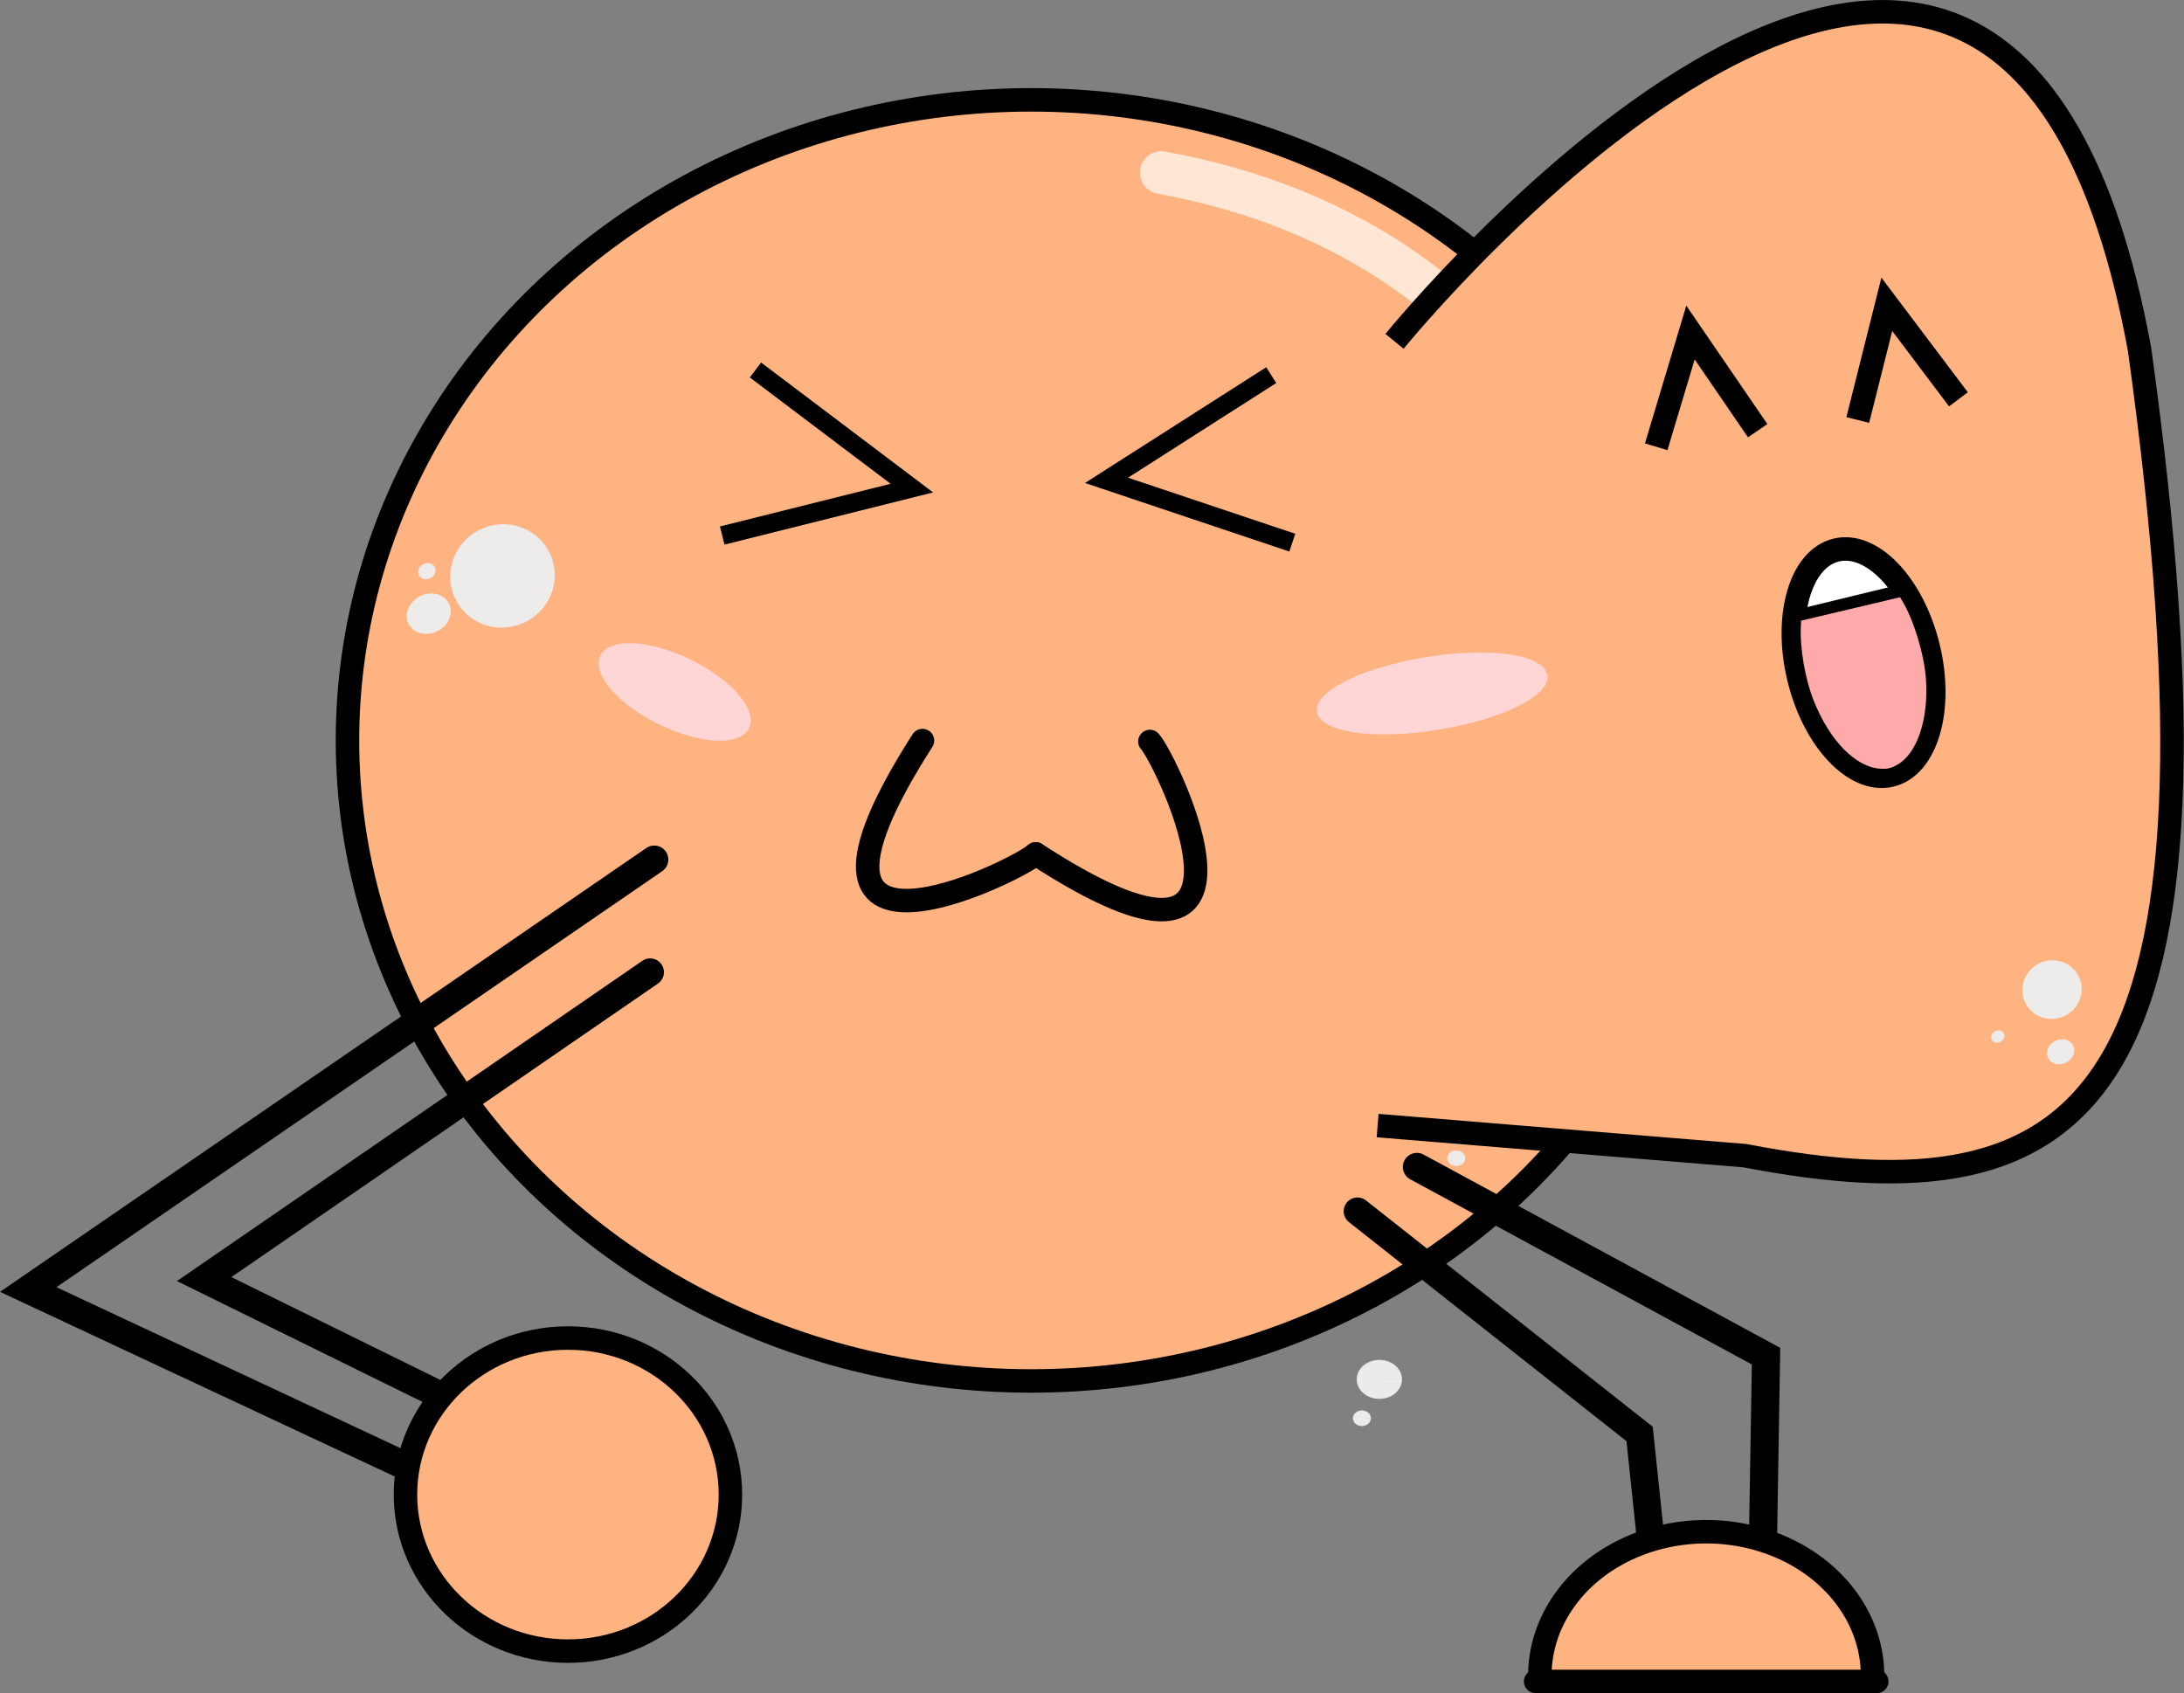 <?xml version="1.0" encoding="UTF-8" standalone="no"?>
<!-- Created with Inkscape (http://www.inkscape.org/) -->

<svg
   xmlns:dc="http://purl.org/dc/elements/1.1/"
   xmlns:cc="http://creativecommons.org/ns#"
   xmlns:rdf="http://www.w3.org/1999/02/22-rdf-syntax-ns#"
   xmlns:svg="http://www.w3.org/2000/svg"
   xmlns="http://www.w3.org/2000/svg"
   xmlns:sodipodi="http://sodipodi.sourceforge.net/DTD/sodipodi-0.dtd"
   xmlns:inkscape="http://www.inkscape.org/namespaces/inkscape"
   width="147.622mm"
   height="114.447mm"
   viewBox="0 0 147.622 114.447"
   version="1.1"
   id="svg1123"
   inkscape:version="0.92.3 (2405546, 2018-03-11)"
   sodipodi:docname="sliminou_corps_duplication.svg">
  <rect x="0" y="0" width="147.622" height="114.447" fill="#808080" stroke="none"/>
  <defs
     id="defs1117" />
  <sodipodi:namedview
     id="base"
     pagecolor="#ffffff"
     bordercolor="#666666"
     borderopacity="1.0"
     inkscape:pageopacity="0.0"
     inkscape:pageshadow="2"
     inkscape:zoom="0.98994949"
     inkscape:cx="217.13052"
     inkscape:cy="198.64965"
     inkscape:document-units="mm"
     inkscape:current-layer="layer1"
     showgrid="false"
     inkscape:window-width="1853"
     inkscape:window-height="1025"
     inkscape:window-x="67"
     inkscape:window-y="27"
     inkscape:window-maximized="1" />
  <g
     inkscape:label="Calque 1"
     inkscape:groupmode="layer"
     id="layer1"
     transform="translate(-39.347,-53.204)">
    <ellipse
       style="fill:#ffb380;fill-opacity:1;stroke:#000000;stroke-width:1.587;stroke-linecap:round;stroke-linejoin:bevel;stroke-miterlimit:4;stroke-dasharray:none;stroke-dashoffset:0;stroke-opacity:1"
       id="path855-3"
       ry="43.297"
       rx="46.212"
       cy="103.251"
       cx="109.046" />
    <path
       transform="rotate(26.011)"
       d="m 125.662,52.594 a 5.473,2.314 0 0 1 -5.403,2.314 5.473,2.314 0 0 1 -5.541,-2.255 5.473,2.314 0 0 1 5.261,-2.372 5.473,2.314 0 0 1 5.676,2.194 l -5.466,0.119 z"
       sodipodi:end="6.2319075"
       sodipodi:start="0"
       sodipodi:ry="2.3140404"
       sodipodi:rx="5.4729891"
       sodipodi:cy="52.594208"
       sodipodi:cx="120.18906"
       sodipodi:type="arc"
       id="path1100-2-7-0-2-3"
       style="fill:#ffd5d5;fill-opacity:1;stroke:#ffd5d5;stroke-width:0.24;stroke-linejoin:bevel;stroke-miterlimit:10;stroke-dasharray:none;stroke-dashoffset:0;stroke-opacity:1" />
    <path
       style="fill:none;stroke:#ffe6d5;stroke-width:2.891;stroke-linecap:round;stroke-linejoin:miter;stroke-miterlimit:4;stroke-dasharray:none;stroke-opacity:1"
       d="m 117.839,64.873 c 12.498,2.281 22.81,8.88 29.695,22.248"
       id="path1053-2"
       inkscape:connector-curvature="0"
       sodipodi:nodetypes="cc" />
    <path
       d="m 139.565,129.245 a 1.504,1.293 0 0 1 -1.493,1.293 1.504,1.293 0 0 1 -1.513,-1.276 1.504,1.293 0 0 1 1.473,-1.311 1.504,1.293 0 0 1 1.533,1.258 l -1.503,0.035 z"
       sodipodi:end="6.2563591"
       sodipodi:start="1.0962797e-14"
       sodipodi:ry="1.2934349"
       sodipodi:rx="1.5035011"
       sodipodi:cy="129.24495"
       sodipodi:cx="138.06178"
       sodipodi:type="arc"
       id="path1413-9-6-5-9"
       style="fill:#ececec;fill-opacity:0.98;stroke:#ececec;stroke-width:0.047;stroke-linecap:round;stroke-linejoin:bevel;stroke-miterlimit:4;stroke-dasharray:none;stroke-dashoffset:0;stroke-opacity:1" />
    <path
       d="m 138.378,131.493 a 0.598,0.514 0 0 1 -0.594,0.514 0.598,0.514 0 0 1 -0.602,-0.508 0.598,0.514 0 0 1 0.586,-0.521 0.598,0.514 0 0 1 0.61,0.501 l -0.598,0.014 z"
       sodipodi:end="6.2563591"
       sodipodi:start="1.0962797e-14"
       sodipodi:ry="0.51449341"
       sodipodi:rx="0.59805208"
       sodipodi:cy="131.49283"
       sodipodi:cx="137.78014"
       sodipodi:type="arc"
       id="path1413-9-3-2-9-7"
       style="fill:#ececec;fill-opacity:0.98;stroke:#ececec;stroke-width:0.019;stroke-linecap:round;stroke-linejoin:bevel;stroke-miterlimit:4;stroke-dasharray:none;stroke-dashoffset:0;stroke-opacity:1" />
    <path
       d="m -20.577,-115.255 a 3.488,3.421 0 0 1 -3.464,3.421 3.488,3.421 0 0 1 -3.511,-3.375 3.488,3.421 0 0 1 3.417,-3.466 3.488,3.421 0 0 1 3.557,3.328 l -3.486,0.092 z"
       sodipodi:end="6.2563591"
       sodipodi:start="1.0962797e-14"
       sodipodi:ry="3.4207532"
       sodipodi:rx="3.4875932"
       sodipodi:cy="-115.25493"
       sodipodi:cx="-24.064844"
       sodipodi:type="arc"
       id="path1413-0-7-2-3"
       style="fill:#ececec;fill-opacity:0.98;stroke:#ececec;stroke-width:0.117;stroke-linecap:round;stroke-linejoin:bevel;stroke-miterlimit:4;stroke-dasharray:none;stroke-dashoffset:0;stroke-opacity:1"
       transform="rotate(153.284)"
       inkscape:transform-center-x="-3.8735449"
       inkscape:transform-center-y="15.825388" />
    <path
       d="m -16.964,-115.295 a 1.504,1.293 0 0 1 -1.493,1.293 1.504,1.293 0 0 1 -1.513,-1.276 1.504,1.293 0 0 1 1.473,-1.311 1.504,1.293 0 0 1 1.533,1.258 l -1.503,0.035 z"
       sodipodi:end="6.2563591"
       sodipodi:start="1.0962797e-14"
       sodipodi:ry="1.2934349"
       sodipodi:rx="1.5035011"
       sodipodi:cy="-115.29535"
       sodipodi:cx="-18.467033"
       sodipodi:type="arc"
       id="path1413-9-6-5-2-6"
       style="fill:#ececec;fill-opacity:0.98;stroke:#ececec;stroke-width:0.047;stroke-linecap:round;stroke-linejoin:bevel;stroke-miterlimit:4;stroke-dasharray:none;stroke-dashoffset:0;stroke-opacity:1"
       transform="rotate(153.284)"
       inkscape:transform-center-x="1.1085073"
       inkscape:transform-center-y="18.378089" />
    <path
       d="m -19.048,-112.67 a 0.598,0.514 0 0 1 -0.594,0.514 0.598,0.514 0 0 1 -0.602,-0.508 0.598,0.514 0 0 1 0.586,-0.521 0.598,0.514 0 0 1 0.61,0.501 l -0.598,0.014 z"
       sodipodi:end="6.2563591"
       sodipodi:start="1.0962797e-14"
       sodipodi:ry="0.51449341"
       sodipodi:rx="0.59805208"
       sodipodi:cy="-112.66952"
       sodipodi:cx="-19.646366"
       sodipodi:type="arc"
       id="path1413-9-3-2-9-8-1"
       style="fill:#ececec;fill-opacity:0.98;stroke:#ececec;stroke-width:0.019;stroke-linecap:round;stroke-linejoin:bevel;stroke-miterlimit:4;stroke-dasharray:none;stroke-dashoffset:0;stroke-opacity:1"
       transform="rotate(153.284)"
       inkscape:transform-center-x="1.2355603"
       inkscape:transform-center-y="15.502378" />
    <path
       style="fill:none;stroke:#000000;stroke-width:1.865;stroke-linecap:round;stroke-linejoin:miter;stroke-miterlimit:4;stroke-dasharray:none;stroke-opacity:1"
       d="m 83.292,118.918 -30.144,20.744 34.745,17.105"
       id="path886-7-1"
       inkscape:connector-curvature="0"
       sodipodi:nodetypes="ccc" />
    <path
       style="fill:none;stroke:#000000;stroke-width:1.901;stroke-linecap:round;stroke-linejoin:miter;stroke-miterlimit:4;stroke-dasharray:none;stroke-opacity:1"
       d="m 83.571,111.307 -42.316,29.06 43.496,20.353"
       id="path886-3-0-9"
       inkscape:connector-curvature="0"
       sodipodi:nodetypes="ccc" />
    <ellipse
       style="fill:#ffb380;fill-opacity:1;stroke:#000000;stroke-width:1.587;stroke-linecap:round;stroke-linejoin:bevel;stroke-miterlimit:4;stroke-dasharray:none;stroke-dashoffset:0;stroke-opacity:1"
       id="path903-9-4"
       cx="-77.736"
       cy="154.228"
       rx="10.982"
       ry="10.581"
       transform="scale(-1,1)" />
    <path
       style="fill:none;stroke:#000000;stroke-width:1.265;stroke-linecap:butt;stroke-linejoin:miter;stroke-miterlimit:4;stroke-dasharray:none;stroke-opacity:1"
       d="m 125.274,78.56 -11.136,7.112 12.559,4.212"
       id="path1071-7"
       inkscape:connector-curvature="0"
       sodipodi:nodetypes="ccc" />
    <path
       style="fill:none;stroke:#000000;stroke-width:1.265;stroke-linecap:butt;stroke-linejoin:miter;stroke-miterlimit:4;stroke-dasharray:none;stroke-opacity:1"
       d="M 88.163,89.403 100.982,86.197 90.411,78.213"
       id="path1071-7-8"
       inkscape:connector-curvature="0"
       sodipodi:nodetypes="ccc" />
    <path
       style="fill:none;stroke:#000000;stroke-width:1.587;stroke-linecap:round;stroke-linejoin:miter;stroke-miterlimit:4;stroke-dasharray:none;stroke-opacity:1"
       d="m 117.07,103.323 c 1.154,1.265 9.658,18.912 -7.716,7.599"
       id="path912"
       inkscape:connector-curvature="0" />
    <path
       style="fill:none;stroke:#000000;stroke-width:1.587;stroke-linecap:round;stroke-linejoin:miter;stroke-miterlimit:4;stroke-dasharray:none;stroke-opacity:1"
       d="m 109.354,110.922 c -1.256,1.164 -18.841,9.795 -7.655,-7.66"
       id="path912-9"
       inkscape:connector-curvature="0" />
    <path
       d="m 134.085,146.443 a 1.504,1.293 0 0 1 -1.493,1.293 1.504,1.293 0 0 1 -1.513,-1.276 1.504,1.293 0 0 1 1.473,-1.311 1.504,1.293 0 0 1 1.533,1.258 l -1.503,0.035 z"
       sodipodi:end="6.2563591"
       sodipodi:start="1.0962797e-14"
       sodipodi:ry="1.2934349"
       sodipodi:rx="1.5035011"
       sodipodi:cy="146.44287"
       sodipodi:cx="132.58113"
       sodipodi:type="arc"
       id="path1413-9-6-5-9-6"
       style="fill:#ececec;fill-opacity:0.98;stroke:#ececec;stroke-width:0.047;stroke-linecap:round;stroke-linejoin:bevel;stroke-miterlimit:4;stroke-dasharray:none;stroke-dashoffset:0;stroke-opacity:1" />
    <path
       d="m 132,149.069 a 0.598,0.514 0 0 1 -0.594,0.514 0.598,0.514 0 0 1 -0.602,-0.508 0.598,0.514 0 0 1 0.586,-0.521 0.598,0.514 0 0 1 0.61,0.501 l -0.598,0.014 z"
       sodipodi:end="6.2563591"
       sodipodi:start="1.0962797e-14"
       sodipodi:ry="0.51449341"
       sodipodi:rx="0.59805208"
       sodipodi:cy="149.06873"
       sodipodi:cx="131.40179"
       sodipodi:type="arc"
       id="path1413-9-3-2-9-7-4"
       style="fill:#ececec;fill-opacity:0.98;stroke:#ececec;stroke-width:0.019;stroke-linecap:round;stroke-linejoin:bevel;stroke-miterlimit:4;stroke-dasharray:none;stroke-dashoffset:0;stroke-opacity:1" />
    <path
       style="fill:none;stroke:#000000;stroke-width:1.865;stroke-linecap:round;stroke-linejoin:miter;stroke-miterlimit:4;stroke-dasharray:none;stroke-opacity:1"
       d="m 131.102,135.078 19.071,15.053 0.829,7.89"
       id="path886-7-1-1"
       inkscape:connector-curvature="0"
       sodipodi:nodetypes="ccc" />
    <path
       style="fill:none;stroke:#000000;stroke-width:1.901;stroke-linecap:round;stroke-linejoin:miter;stroke-miterlimit:4;stroke-dasharray:none;stroke-opacity:1"
       d="m 135.118,132.081 23.6,12.791 -0.206,12.387"
       id="path886-3-0-9-2"
       inkscape:connector-curvature="0"
       sodipodi:nodetypes="ccc" />
    <g
       id="g899-8"
       transform="matrix(-1,0,0,1,243.063,10.742)">
      <path
         transform="scale(-1)"
         d="m -77.145,-155.73 a 11.245,9.733 0 0 1 -5.622,8.429 11.245,9.733 0 0 1 -11.245,0 11.245,9.733 0 0 1 -5.622,-8.429"
         sodipodi:open="true"
         sodipodi:end="3.1415927"
         sodipodi:start="0"
         sodipodi:ry="9.7328863"
         sodipodi:rx="11.244792"
         sodipodi:cy="-155.73015"
         sodipodi:cx="-88.38974"
         sodipodi:type="arc"
         id="path872-9"
         style="fill:#ffb380;fill-opacity:1;stroke:#000000;stroke-width:1.587;stroke-linecap:round;stroke-linejoin:bevel;stroke-miterlimit:4;stroke-dasharray:none;stroke-dashoffset:0;stroke-opacity:1" />
      <path
         inkscape:connector-curvature="0"
         id="path874-3"
         d="M 76.861,156.116 H 99.918"
         style="fill:none;stroke:#000000;stroke-width:1.587;stroke-linecap:round;stroke-linejoin:miter;stroke-miterlimit:4;stroke-dasharray:none;stroke-opacity:1" />
    </g>
    <path
       style="fill:#ffb380;fill-opacity:1;stroke:#ffb380;stroke-width:2.011;stroke-linecap:round;stroke-linejoin:bevel;stroke-miterlimit:4;stroke-dasharray:none;stroke-dashoffset:0;stroke-opacity:1"
       d="m 163.985,131.229 c -1.204,-0.103 -3.896,-0.461 -5.232,-0.695 -1.234,-0.216 -4.043,-0.475 -13.891,-1.281 -6.789,-0.555 -12.35,-1.014 -12.356,-1.02 -0.007,-0.006 0.236,-11.449 0.54,-25.429 0.304,-13.98 0.554,-25.668 0.556,-25.973 l 0.003,-0.554 0.237,0.155 c 0.232,0.152 0.244,0.147 0.543,-0.199 5.446,-6.298 10.766,-11.29 16.091,-15.098 4.963,-3.55 9.689,-5.75 13.596,-6.33 1.249,-0.186 3.471,-0.188 4.523,-0.004 6.589,1.149 11.204,7.546 13.807,19.136 0.465,2.07 0.578,2.741 0.952,5.622 1.838,14.187 2.259,25.176 1.268,33.071 -1.134,9.038 -4.051,14.464 -9.145,17.008 -1.456,0.728 -3.691,1.338 -5.701,1.557 -0.83,0.09 -4.864,0.115 -5.791,0.036 z"
       id="path904"
       inkscape:connector-curvature="0" />
    <path
       style="fill:none;stroke:#000000;stroke-width:1.587;stroke-linecap:butt;stroke-linejoin:miter;stroke-miterlimit:4;stroke-dasharray:none;stroke-opacity:1"
       d="m 133.605,76.276 c 0,0 41.008,-50.492 50.362,0.557 7.111,51.273 -3.435,58.949 -26.673,54.488 l -24.83,-2.035"
       id="path886-0"
       inkscape:connector-curvature="0"
       sodipodi:nodetypes="cccc" />
    <path
       transform="matrix(0.984,-0.178,0.349,0.937,0,0)"
       d="m 101.862,124.687 a 7.723,2.39 0 0 1 -7.624,2.39 7.723,2.39 0 0 1 -7.82,-2.328 7.723,2.39 0 0 1 7.424,-2.449 7.723,2.39 0 0 1 8.01,2.266 l -7.713,0.122 z"
       sodipodi:end="6.2319075"
       sodipodi:start="0"
       sodipodi:ry="2.3898864"
       sodipodi:rx="7.7231617"
       sodipodi:cy="124.68674"
       sodipodi:cx="94.139099"
       sodipodi:type="arc"
       id="path1100-4-7-1-2"
       style="fill:#ffd5d5;fill-opacity:1;stroke:#ffd5d5;stroke-width:0.29;stroke-linejoin:bevel;stroke-miterlimit:10;stroke-dasharray:none;stroke-dashoffset:0;stroke-opacity:1" />
    <path
       style="fill:none;stroke:#000000;stroke-width:1.587;stroke-linecap:butt;stroke-linejoin:miter;stroke-miterlimit:4;stroke-dasharray:none;stroke-opacity:1"
       d="m 158.154,82.316 -4.543,-6.635 -2.317,7.722"
       id="path1071-7-8-3"
       inkscape:connector-curvature="0"
       sodipodi:nodetypes="ccc" />
    <path
       style="fill:none;stroke:#000000;stroke-width:1.587;stroke-linecap:butt;stroke-linejoin:miter;stroke-miterlimit:4;stroke-dasharray:none;stroke-opacity:1"
       d="m 171.723,80.195 -4.842,-6.421 -1.962,7.82"
       id="path1071-7-8-3-0"
       inkscape:connector-curvature="0"
       sodipodi:nodetypes="ccc" />
    <ellipse
       style="fill:#ffffff;fill-opacity:1;stroke:#000000;stroke-width:1.587;stroke-linecap:round;stroke-linejoin:bevel;stroke-miterlimit:4;stroke-dasharray:none;stroke-dashoffset:0;stroke-opacity:1"
       id="path1043-7"
       cx="137.477"
       cy="134.275"
       rx="4.498"
       ry="7.83"
       transform="rotate(-13.666)" />
    <path
       style="fill:#ffaaaa;stroke:#000000;stroke-width:0.601;stroke-linecap:butt;stroke-linejoin:miter;stroke-miterlimit:4;stroke-dasharray:none;stroke-opacity:1"
       d="m 160.502,94.79 7.446,-1.811"
       id="path1045-5"
       inkscape:connector-curvature="0" />
    <path
       style="fill:#ffaaaa;fill-opacity:1;stroke:#000000;stroke-width:0.304;stroke-linecap:round;stroke-linejoin:bevel;stroke-miterlimit:4;stroke-dasharray:none;stroke-dashoffset:0;stroke-opacity:1"
       d="m 166.451,105.318 c -1.757,-0.113 -3.542,-1.916 -4.654,-4.702 -0.584,-1.463 -0.947,-3.563 -0.88,-5.083 l 0.022,-0.497 3.456,-0.818 3.456,-0.818 0.244,0.413 c 0.776,1.313 1.478,3.664 1.586,5.314 0.179,2.748 -0.61,5.083 -1.989,5.885 -0.45,0.262 -0.752,0.336 -1.241,0.305 z"
       id="path1047-9"
       inkscape:connector-curvature="0" />
    <path
       d="m -103.071,-187.318 a 1.978,1.94 0 0 1 -1.965,1.94 1.978,1.94 0 0 1 -1.991,-1.914 1.978,1.94 0 0 1 1.938,-1.966 1.978,1.94 0 0 1 2.017,1.888 l -1.978,0.052 z"
       sodipodi:end="6.2563591"
       sodipodi:start="1.0962797e-14"
       sodipodi:ry="1.9403261"
       sodipodi:rx="1.9782392"
       sodipodi:cy="-187.31816"
       sodipodi:cx="-105.04972"
       sodipodi:type="arc"
       id="path1413-0-7-2-3-0"
       style="fill:#ececec;fill-opacity:0.98;stroke:#ececec;stroke-width:0.067;stroke-linecap:round;stroke-linejoin:bevel;stroke-miterlimit:4;stroke-dasharray:none;stroke-dashoffset:0;stroke-opacity:1"
       transform="rotate(153.284)"
       inkscape:transform-center-x="-2.1971649"
       inkscape:transform-center-y="8.9765105" />
    <path
       d="m -102.751,-191.336 a 0.93,0.8 0 0 1 -0.924,0.8 0.93,0.8 0 0 1 -0.937,-0.79 0.93,0.8 0 0 1 0.912,-0.811 0.93,0.8 0 0 1 0.949,0.779 l -0.93,0.021 z"
       sodipodi:end="6.2563591"
       sodipodi:start="1.0962797e-14"
       sodipodi:ry="0.80046278"
       sodipodi:rx="0.93046558"
       sodipodi:cy="-191.33646"
       sodipodi:cx="-103.68139"
       sodipodi:type="arc"
       id="path1413-9-6-5-2-6-5"
       style="fill:#ececec;fill-opacity:0.98;stroke:#ececec;stroke-width:0.029;stroke-linecap:round;stroke-linejoin:bevel;stroke-miterlimit:4;stroke-dasharray:none;stroke-dashoffset:0;stroke-opacity:1"
       transform="rotate(153.284)"
       inkscape:transform-center-x="0.68601518"
       inkscape:transform-center-y="11.37357" />
    <path
       d="m -99.894,-188.503 a 0.453,0.39 0 0 1 -0.45,0.39 0.453,0.39 0 0 1 -0.456,-0.384 0.453,0.39 0 0 1 0.444,-0.395 0.453,0.39 0 0 1 0.462,0.379 l -0.453,0.01 z"
       sodipodi:end="6.2563591"
       sodipodi:start="1.0962797e-14"
       sodipodi:ry="0.38965273"
       sodipodi:rx="0.45293602"
       sodipodi:cy="-188.50343"
       sodipodi:cx="-100.34679"
       sodipodi:type="arc"
       id="path1413-9-6-5-2-6-5-9"
       style="fill:#ececec;fill-opacity:0.98;stroke:#ececec;stroke-width:0.014;stroke-linecap:round;stroke-linejoin:bevel;stroke-miterlimit:4;stroke-dasharray:none;stroke-dashoffset:0;stroke-opacity:1"
       transform="rotate(153.284)"
       inkscape:transform-center-x="0.33394523"
       inkscape:transform-center-y="5.5364753" />
  </g>
</svg>
